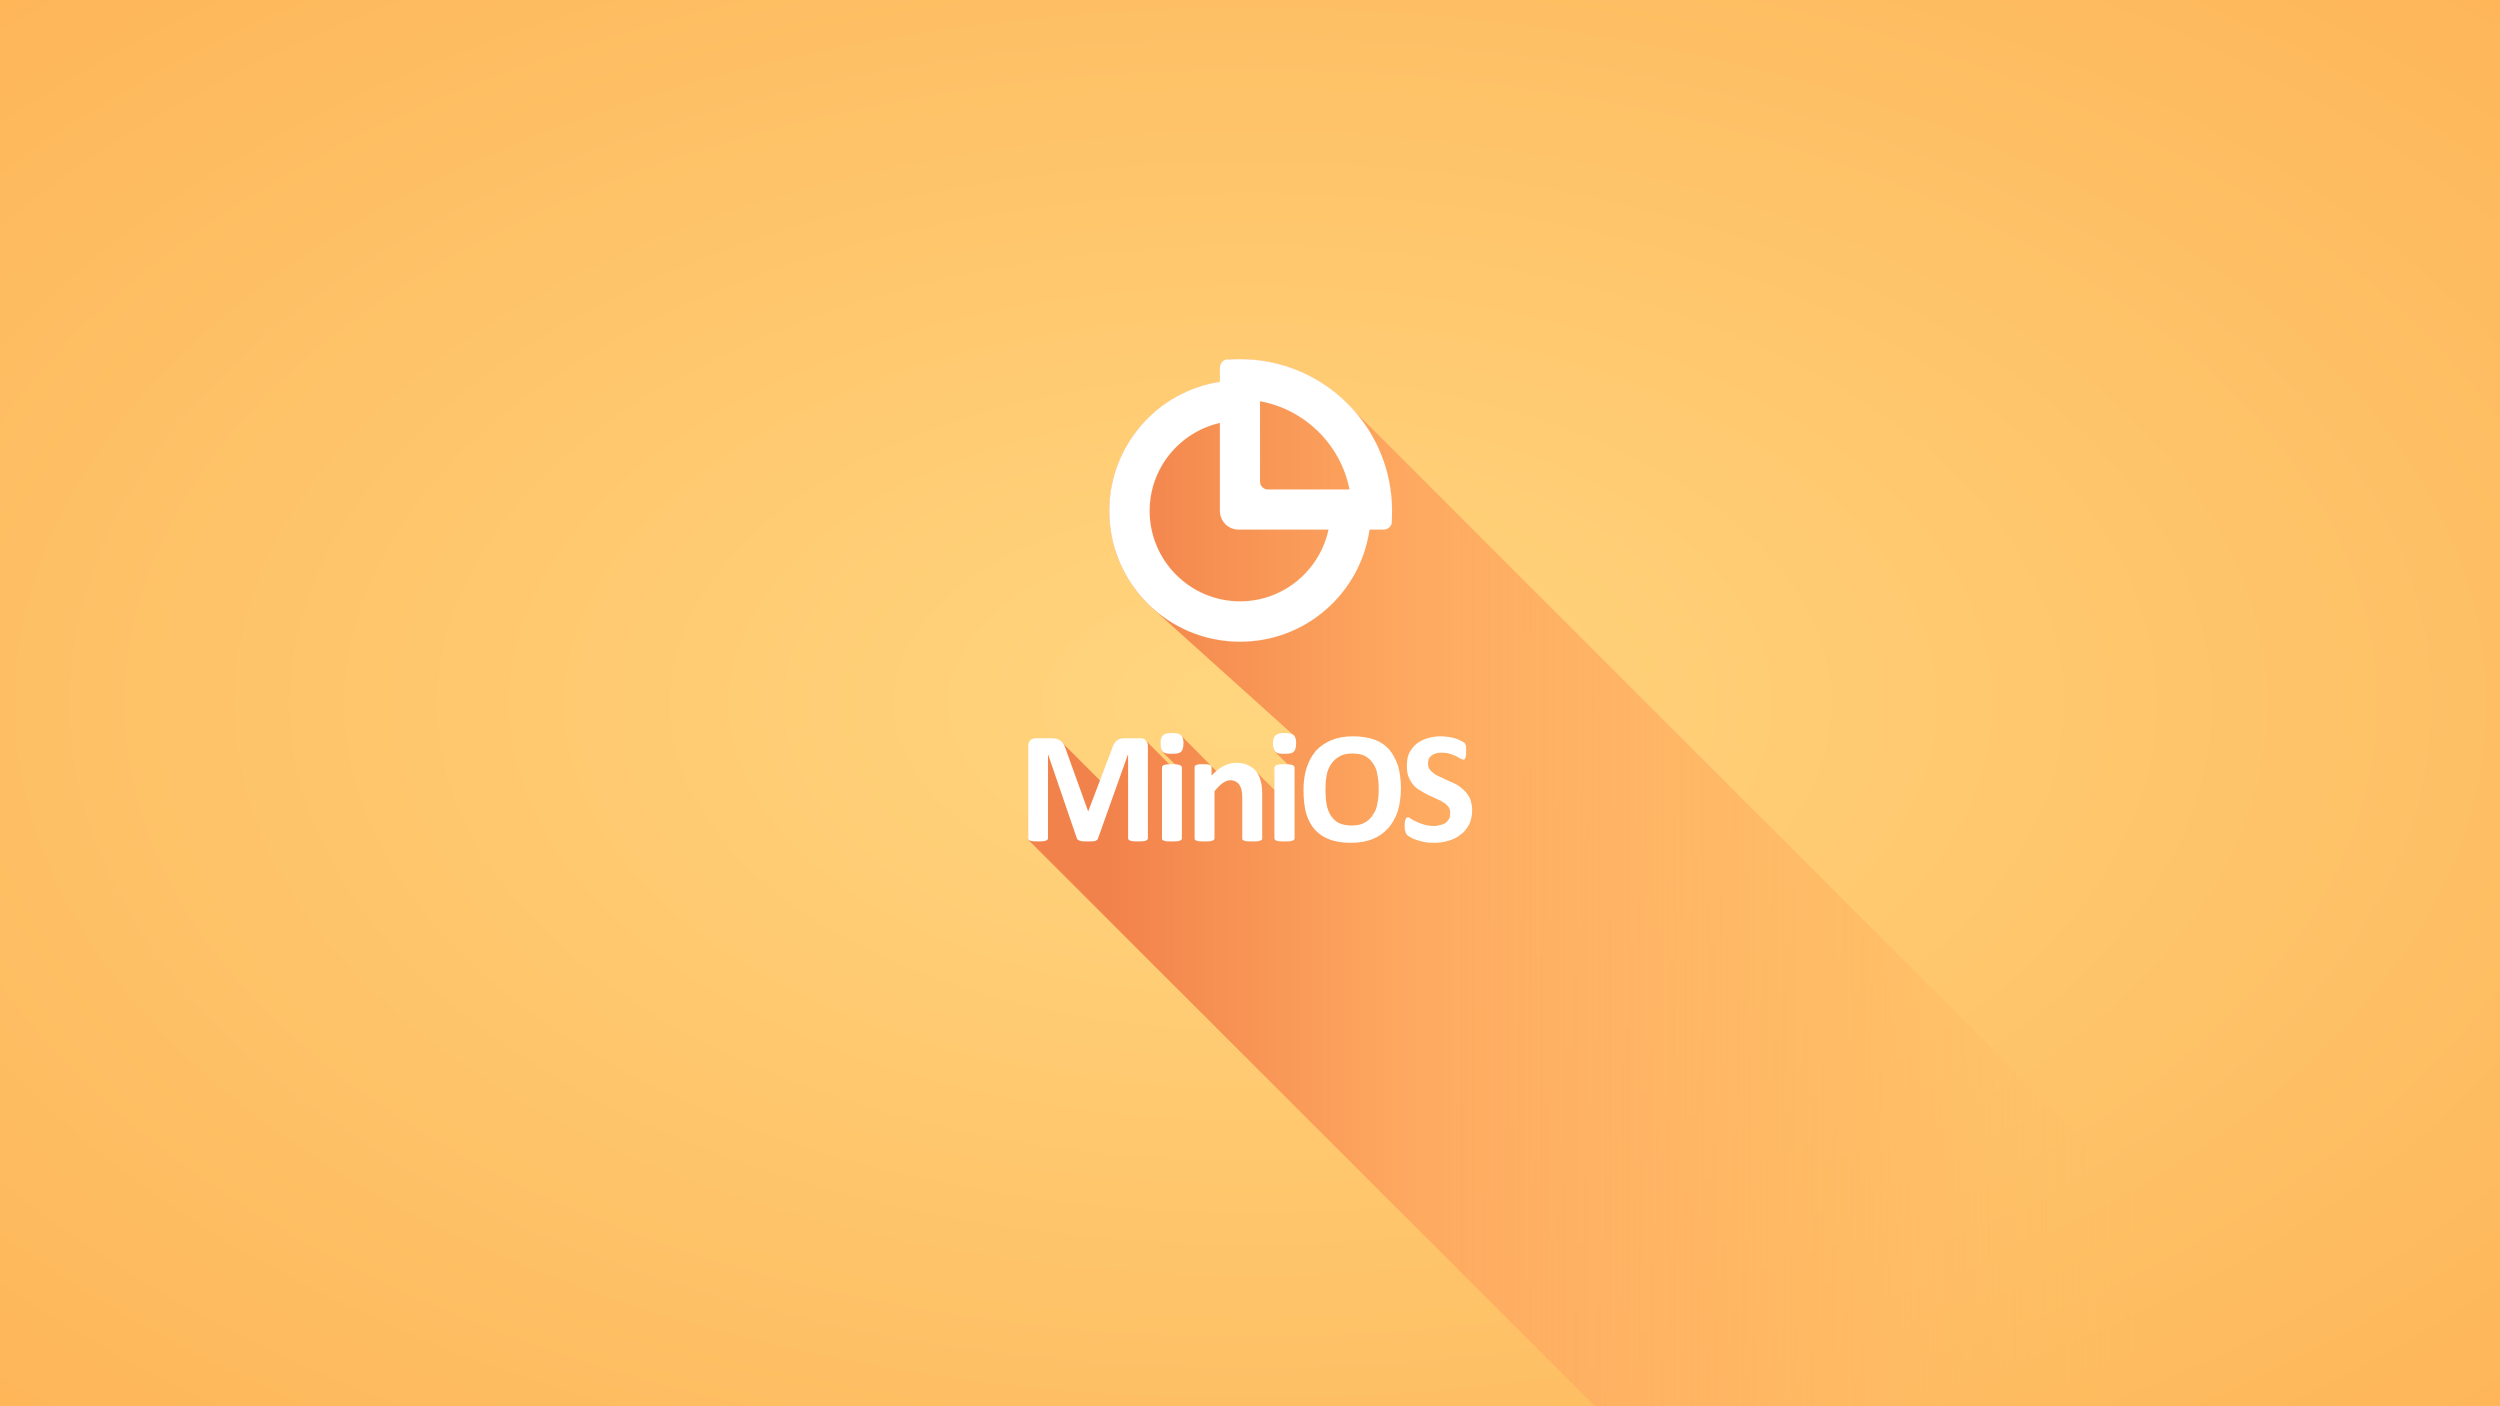 <?xml version="1.0" encoding="utf-8"?>
<!-- Generator: Adobe Illustrator 16.0.0, SVG Export Plug-In . SVG Version: 6.00 Build 0)  -->
<!DOCTYPE svg PUBLIC "-//W3C//DTD SVG 1.1//EN" "http://www.w3.org/Graphics/SVG/1.1/DTD/svg11.dtd">
<svg version="1.1" id="Layer_2" xmlns="http://www.w3.org/2000/svg" xmlns:xlink="http://www.w3.org/1999/xlink" x="0px" y="0px"
	 width="1920px" height="1080px" viewBox="0 0 1920 1080" enable-background="new 0 0 1920 1080" xml:space="preserve">
<rect x="0" y="0" width="1920" height="1080" fill="#333333" stroke="none"/>
<g id="Layer_1">
	
		<radialGradient id="SVGID_1_" cx="1180.328" cy="152.332" r="677.306" gradientTransform="matrix(2.835 0 0 1.595 -2385.758 297.058)" gradientUnits="userSpaceOnUse">
		<stop  offset="0" style="stop-color:#FFD67F"/>
		<stop  offset="0.725" style="stop-color:#FEB558"/>
		<stop  offset="1" style="stop-color:#F99034"/>
	</radialGradient>
	<rect fill="url(#SVGID_1_)" width="1920" height="1079.904"/>
	
		<linearGradient id="SVGID_2_" gradientUnits="userSpaceOnUse" x1="1141.558" y1="154.124" x2="1478.304" y2="154.124" gradientTransform="matrix(2.835 0 0 2.835 -2385.758 241.041)">
		<stop  offset="0" style="stop-color:#F2824B"/>
		<stop  offset="0.251" style="stop-color:#FEAA61"/>
		<stop  offset="0.611" style="stop-color:#FFB863;stop-opacity:0.695"/>
		<stop  offset="0.833" style="stop-color:#FFC064;stop-opacity:0"/>
		<stop  offset="1" style="stop-color:#FFC89C;stop-opacity:0"/>
	</linearGradient>
	<path fill="url(#SVGID_2_)" d="M1804.693,1079.904l-765.97-765.709l-3.954-4.058l-3.966-3.926l-4.368-3.607l-4.293-3.472
		l-4.599-3.327l-4.707-2.99l-4.996-2.841l-4.905-2.496l-5.188-2.332l-5.271-2.165l-5.546-1.803l-5.438-1.628l-5.701-1.255
		l-5.766-1.072l-5.828-0.687l-5.884-0.496l-5.94-0.101l-0.634,0.001l-0.69,0.003l-0.761,0.007l-0.635,0.008l-0.627,0.011
		l-0.623,0.012l-0.621,0.015l-0.615,0.016l-0.611,0.021l-0.605,0.021l-0.603,0.023l-0.595,0.026l-0.588,0.027l-0.582,0.029
		l-0.572,0.201l-0.565,0.049l-1.071,0.074l-1.041,0.224l-0.804,0.552l-0.929,0.675l-0.65,0.963l-0.543,1.052l-0.238,1.126
		l-0.26,1.182v11.1l-4.345,0.721l-4.489,1.046l-4.246,1.173l-4.384,1.299l-4.137,1.611l-4.075,1.731l-4.016,1.846l-3.792,2.147
		l-3.84,2.247l-3.614,2.38l-3.538,2.473l-3.456,2.758l-3.378,2.707l-3.29,3.098l-3.012,3.044l-2.922,3.301l-2.824,3.231
		l-2.537,3.483l-2.625,3.731l-2.333,3.661l-2.033,3.878l-2.113,3.799l-1.809,4.034l-1.693,4.096l-1.38,4.157l-1.449,4.4
		l-1.132,4.264l-0.813,4.505l-0.679,4.552l-0.544,4.591l-0.404,4.635l-0.071,4.671l0.087,5.001l0.451,5.138l0.617,5.092l0.975,4.849
		l1.119,4.979l1.307,4.727l1.447,4.658l1.965,4.589l1.924,4.342l2.252,4.414l2.387,4.16l2.706,4.071l2.645,3.979l3.145,3.864
		l3.077,3.609l3.375,3.487l3.486,3.359c162.266,145.896,108.979,98.236,109.207,98.29l-0.422-0.043l-0.183-0.322l-0.387-0.125
		l-0.404-0.115l-0.233-0.295l-0.443-0.098l-0.455-0.088l-0.285-0.077l-0.494-0.241l-0.51-0.078l-0.526-0.053l-0.543-0.037
		l-0.367-0.033l-0.771-0.023l-0.422-0.015l-0.787-0.005l-0.621,0.005l-0.6,0.015l-0.586,0.023l-0.566,0.033l-0.553,0.043
		l-0.529,0.049l-0.321,0.234l-0.498,0.091l-0.478,0.081l-0.457,0.09l-0.256,0.101l-0.426,0.296l-0.219,0.12l-0.388,0.125
		l-0.18,0.327l-0.354,0.144l-0.313,0.526l-0.432,0.58l-0.406,0.646l-0.178,0.703l-0.183,0.951l-0.243,0.825l-0.062,1.071
		l-0.021,1.133l0.021,1.099l0.055,1.045l0.105,0.79l0.313,0.929l0.17,0.682l0.402,0.624l0.248,0.564l0.475,0.512l9.738,9.548
		l-0.297-0.013l-0.305-0.017l-0.511-0.015l-0.528-0.008l-0.545-0.006l-0.563-0.006l-0.559,0.006l-0.543,0.006l-0.517,0.008
		l-0.336,0.015l-0.498,0.017l-0.479,0.032l-0.461,0.209l-0.256,0.025l-0.427,0.033l-0.264,0.038l-0.369,0.038l-0.205,0.04
		l-0.379,0.047l-0.252,0.046l-0.287,0.053l-0.151,0.055l-0.336,0.245l-0.134,0.062l-0.123,0.061l-0.303,0.064l-0.1,0.07
		l-0.086,0.238l-0.076,0.1l-0.064,0.076l-0.244,0.079l-0.055,0.081l-0.045,0.089l-0.035,0.276l-0.026,0.094l-0.019,0.092
		l-0.016,0.094l-0.002,0.291v16.869l-15.119-15.117l-0.662-0.651l-0.883-0.817l-0.726-0.596l-0.752-0.563l-0.976-0.348l-1.006-0.508
		l-0.325-0.346l-0.524-0.139l-0.533-0.128l-0.543-0.313l-0.553-0.11l-0.561-0.103l-0.571-0.283l-0.581-0.082l-0.587-0.071
		l-0.599-0.06l-0.607-0.055l-0.616-0.044l-0.626-0.032l-0.634-0.022l-0.646-0.017l-0.842-0.006l-0.615,0.008l-0.613,0.021
		l-0.612,0.033l-0.606,0.045l-0.608,0.059l-0.604,0.068l-0.604,0.084l-0.6,0.271l-0.598,0.122l-0.598,0.121l-0.593,0.328
		l-0.592,0.146l-0.589,0.157l-0.588,0.366l-0.586,0.183l-0.582,0.393l-0.598,0.21l-0.57,0.415l-0.602,0.252l-0.561,0.423
		l-0.603,0.453l-0.558,0.444l-0.589,0.303l-0.566,0.492l-0.576,0.502l-0.256,0.055l-27.093-27.285l-0.354-0.141l-0.181-0.322
		l-0.389-0.125l-0.216-0.115l-0.423-0.295l-0.44-0.098l-0.269-0.088l-0.475-0.077l-0.493-0.241l-0.51-0.078l-0.526-0.053
		l-0.354-0.037l-0.563-0.033l-0.578-0.023l-0.608-0.015l-0.6-0.005l-0.812,0.005l-0.602,0.015l-0.585,0.023l-0.566,0.033
		l-0.55,0.043l-0.34,0.049l-0.514,0.234l-0.497,0.091l-0.479,0.081l-0.312,0.09l-0.4,0.101l-0.427,0.296l-0.216,0.12l-0.39,0.125
		l-0.181,0.327l-0.355,0.144l-0.306,0.526l-0.437,0.58l-0.406,0.646l-0.178,0.703l-0.157,0.951l-0.271,0.825l-0.059,1.071
		l-0.021,1.133l0.02,1.099l0.058,1.045l0.249,0.79l0.172,0.929l0.171,0.682l0.399,0.624l0.251,0.564l0.472,0.512l9.738,9.548
		l-0.104-0.013l-0.497-0.017l-0.513-0.015l-0.529-0.008l-0.544-0.006l-0.561-0.006l-0.563,0.006l-0.539,0.006l-0.52,0.008
		l-18.434-18.561l-0.313-0.125l-0.15-0.119l-0.349-0.301l-0.174-0.104l-0.363-0.088l-0.192-0.082l-0.196-0.078l-0.394-0.255
		l-0.403-0.062l-0.224-0.052l-0.423-0.041l-0.241-0.032l-0.445-0.021l-0.454-0.014l-0.271-0.003h-10.901l-0.563,0.003l-0.555,0.014
		l-0.54,0.021l-0.532,0.034l-0.331,0.041l-0.504,0.056l-0.5,0.063l-0.484,0.266l-0.468,0.086l-0.272,0.098l-0.453,0.111
		l-0.444,0.315l-0.245,0.138l-0.426,0.153l-0.226,0.353l-0.405,0.176l-0.206,0.385l-0.393,0.203l-0.34,0.41l-0.232,0.231
		l-0.182,0.439l-0.367,0.45l-0.172,0.271l-0.355,0.481l-0.157,0.497l-0.156,0.513l-0.337,0.53l-0.146,0.545l-0.337,0.563
		l-0.141,0.448l-0.136,0.726l-0.324,0.612l-8.671,22.917l-29.678-29.676l-0.229-0.198l-0.429-0.379l-0.309-0.171l-0.398-0.353
		l-0.467-0.146l-0.48-0.133l-0.319-0.313l-0.482-0.106l-0.514-0.096l-0.525-0.087l-0.536-0.265l-0.554-0.063l-0.571-0.056
		l-0.589-0.041l-0.605-0.035l-0.622-0.021l-0.64-0.014l-0.655-0.003H796.02l-0.833,0.017l-0.618,0.049l-0.604,0.087l-0.57,0.312
		l-0.548,0.154l-0.338,0.189l-0.502,0.416l-0.479,0.453l-0.445,0.293l-0.231,0.516l-0.381,0.543l-0.155,0.576l-0.122,0.605
		l-0.269,0.64l-0.06,0.839l-0.016,0.719v70.367l0.002,0.101l0.011,0.286l0.018,0.1l0.023,0.093l0.203,0.092l0.054,0.096l0.05,0.272
		l0.054,0.087l0.063,0.077l0.075,0.075l434.432,434.24"/>
	<g>
		<path fill="#FFFFFF" d="M936.923,293.278c-47.991,7.254-84.974,48.941-84.974,99.085c0,55.559,44.884,100.44,100.438,100.44
			c50.599,0,92.454-37.371,99.385-86.113h10.857c3.332,0,6.252-2.731,6.228-5.578c0.141-2.486,0.223-5.513,0.223-8.75
			c0-64.269-52.25-116.501-116.692-116.501c-3.512,0-7.001,0.107-9.929,0.285c-2.806-0.029-5.536,2.701-5.536,6.017L936.923,293.278
			L936.923,293.278z M973.742,375.953c-3.332,0-6.063-2.729-6.063-5.875l-0.012-61.971c34.686,6.304,62.033,33.451,68.836,67.846
			H973.742z M936.923,392.363c0,7.95,6.378,14.328,14.328,14.328h69.085c-6.695,31.459-34.607,55.174-67.948,55.174
			c-38.333,0-69.499-31.168-69.499-69.502c0-32.971,23.145-60.612,54.034-67.594V392.363L936.923,392.363z M936.923,392.363V324.77
			V392.363z M936.923,293.278v-11.114V293.278z M936.923,392.363V324.77V392.363z M936.923,293.278v-11.114V293.278z"/>
		<path id="_1" fill="none" stroke="#FEFEFE" stroke-width="0.076" stroke-miterlimit="22.926" d="M936.923,293.278
			c-47.991,7.254-84.974,48.941-84.974,99.085c0,55.559,44.884,100.44,100.438,100.44c50.599,0,92.454-37.371,99.385-86.113h10.857
			c3.332,0,6.252-2.731,6.228-5.578c0.141-2.486,0.223-5.513,0.223-8.75c0-64.269-52.25-116.501-116.692-116.501
			c-3.512,0-7.001,0.107-9.929,0.285c-2.806-0.029-5.536,2.701-5.536,6.017 M973.742,375.953c-3.332,0-6.063-2.729-6.063-5.875
			l-0.012-61.971c34.686,6.304,62.037,33.451,68.836,67.846H973.742z M936.923,392.363c0,7.95,6.378,14.328,14.328,14.328h69.085
			c-6.695,31.459-34.607,55.174-67.948,55.174c-38.333,0-69.499-31.168-69.499-69.502c0-32.971,23.145-60.612,54.034-67.594
			 M936.923,392.363V324.77 M936.923,293.278v-11.114 M936.923,392.363V324.77 M936.923,293.278v-11.114"/>
	</g>
	<path fill="#FFFFFF" d="M881.585,643.741c0,0.302-0.069,0.711-0.415,1.125c-0.153,0.21-0.625,0.586-1.208,0.723
		c-0.582,0.295-1.305,0.43-2.345,0.512c-0.852,0.086-2.258,0.127-3.649,0.127c-1.566,0-2.771-0.041-3.62-0.127
		c-1.041-0.081-1.791-0.217-2.333-0.512c-0.588-0.137-1.04-0.513-1.211-0.723c-0.34-0.414-0.423-0.823-0.423-1.125v-64.37h-0.088
		l-22.952,64.332c-0.11,0.541-0.28,0.834-0.721,1.262c-0.444,0.431-0.957,0.612-1.578,0.919c-0.612,0.149-1.349,0.245-2.373,0.288
		c-0.851,0.043-2.032,0.056-3.524,0.056c-1.319,0-2.485-0.028-3.522-0.099c-1.041-0.069-1.777-0.18-2.387-0.523
		c-0.61-0.152-1.139-0.528-1.581-0.738c-0.237-0.414-0.596-0.863-0.68-1.163l-22.042-64.332h-0.084v64.37
		c0,0.302-0.068,0.711-0.411,1.125c-0.155,0.21-0.626,0.586-1.224,0.723c-0.609,0.295-1.332,0.431-2.357,0.513
		c-1.026,0.085-2.231,0.126-3.621,0.126c-1.566,0-2.773-0.041-3.644-0.126c-1.019-0.082-1.932-0.218-2.51-0.513
		c-0.586-0.137-0.867-0.513-1.211-0.723c-0.155-0.414-0.225-0.823-0.225-1.125v-70.367c0-2.162,0.556-3.794,1.677-4.921
		c1.067-0.934,2.486-1.484,4.304-1.484h10.486c1.833,0,3.496,0.099,4.963,0.308c1.293,0.398,2.458,0.928,3.494,1.593
		c0.836,0.665,1.778,1.677,2.403,2.843c0.626,1.166,1.206,2.513,1.72,4.229l16.965,47.063h0.169l17.752-46.804
		c0.539-1.738,1.123-3.254,1.734-4.434c0.625-1.169,1.305-2.188,2.248-2.872c0.749-0.68,1.803-1.222,2.938-1.62
		c1.151-0.209,2.432-0.308,4.008-0.308h10.712c1.123,0,2.135,0.099,2.856,0.291c0.724,0.375,1.553,0.843,1.889,1.406
		c0.54,0.563,0.985,1.199,1.165,1.923c0.373,0.721,0.457,1.72,0.457,2.785L881.585,643.741L881.585,643.741z M907.703,643.828
		c0,0.455-0.083,0.694-0.442,1.094c-0.152,0.213-0.626,0.571-1.222,0.71c-0.581,0.317-1.305,0.428-2.332,0.497
		c-0.849,0.069-2.26,0.099-3.646,0.099c-1.582,0-2.803-0.028-3.843-0.099c-0.834-0.069-1.749-0.18-2.33-0.497
		c-0.597-0.139-0.897-0.497-1.222-0.71c-0.167-0.398-0.251-0.639-0.251-1.094v-54.457c0-0.267,0.083-0.695,0.251-0.902
		c0.324-0.403,0.625-0.584,1.222-0.918c0.581-0.15,1.496-0.262,2.33-0.539c1.04-0.083,2.261-0.127,3.843-0.127
		c1.387,0,2.799,0.044,3.646,0.127c1.027,0.277,1.75,0.389,2.332,0.539c0.596,0.334,1.068,0.515,1.222,0.918
		c0.359,0.207,0.442,0.638,0.442,0.902V643.828z M908.923,570.756c0,3.23-0.61,5.246-1.844,6.594
		c-1.236,1.186-3.566,1.597-7.021,1.597c-3.467,0-5.813-0.398-6.991-1.547c-1.193-1.152-1.79-3.302-1.79-6.241
		c0-3.04,0.61-5.243,1.832-6.438c1.207-1.18,3.552-1.776,7.033-1.776c3.439,0,5.771,0.584,6.978,1.748
		C908.327,565.844,908.923,567.801,908.923,570.756L908.923,570.756z M969.357,643.828c0,0.455-0.084,0.694-0.252,1.094
		c-0.347,0.213-0.814,0.571-1.378,0.71c-0.592,0.317-1.311,0.428-2.364,0.497c-0.863,0.069-2.072,0.099-3.623,0.099
		c-1.594,0-2.814-0.028-3.867-0.099c-0.861-0.069-1.773-0.18-2.356-0.497c-0.557-0.139-0.851-0.497-1.195-0.71
		c-0.166-0.398-0.25-0.639-0.25-1.094v-30.976c0-2.733-0.318-4.896-0.583-6.285c-0.442-1.594-1.012-2.842-1.693-3.938
		c-0.72-1.106-1.705-1.854-2.855-2.457c-1.166-0.578-2.442-0.965-4.052-0.965c-1.886,0-3.967,0.857-5.882,2.203
		c-2.094,1.524-4.064,3.496-6.27,6.269v36.149c0,0.455-0.083,0.694-0.442,1.094c-0.153,0.213-0.625,0.571-1.221,0.71
		c-0.583,0.317-1.306,0.428-2.331,0.497c-0.847,0.069-2.26,0.099-3.648,0.099c-1.58,0-2.802-0.028-3.669-0.099
		c-1.006-0.069-1.919-0.18-2.354-0.497c-0.743-0.139-1.023-0.497-1.369-0.71c-0.168-0.398-0.25-0.639-0.25-1.094v-54.54
		c0-0.27,0.068-0.694,0.208-1.099c0.316-0.207,0.569-0.382,1.109-0.705c0.555-0.127,1.193-0.431,2.116-0.502
		c0.77-0.067,1.864-0.099,3.085-0.099c1.264,0,2.359,0.03,3.313,0.099c0.764,0.071,1.401,0.375,1.916,0.502
		c0.5,0.323,0.721,0.498,1.054,0.705c0.14,0.403,0.209,0.829,0.209,1.099v6.325c2.969-3.138,6.171-5.717,9.223-7.276
		c3.041-1.577,6.369-2.504,9.779-2.504c3.636,0,6.88,0.601,9.35,1.997c2.472,1.188,4.606,2.692,6.206,4.868
		c1.47,2.163,2.605,4.58,3.259,7.42c0.844,2.845,1.08,6.063,1.08,10.042v33.668H969.357z M994.227,643.828
		c0,0.455-0.084,0.694-0.442,1.094c-0.152,0.213-0.625,0.571-1.224,0.71c-0.582,0.317-1.305,0.428-2.33,0.497
		c-1.041,0.069-2.258,0.099-3.649,0.099c-1.578,0-2.803-0.028-3.838-0.099c-0.838-0.069-1.75-0.18-2.334-0.497
		c-0.597-0.139-1.049-0.497-1.217-0.71c-0.169-0.398-0.443-0.639-0.443-1.094v-54.457c0-0.267,0.275-0.695,0.443-0.902
		c0.168-0.403,0.62-0.584,1.217-0.918c0.584-0.15,1.496-0.262,2.334-0.539c1.035-0.083,2.26-0.127,3.838-0.127
		c1.393,0,2.608,0.044,3.649,0.127c1.025,0.277,1.748,0.389,2.33,0.539c0.599,0.334,1.07,0.515,1.224,0.918
		c0.358,0.207,0.442,0.638,0.442,0.902V643.828z M995.447,570.756c0,3.23-0.609,5.246-1.849,6.594
		c-1.233,1.186-3.563,1.597-7.02,1.597c-3.467,0-5.812-0.398-6.992-1.547c-1.188-1.152-1.979-3.302-1.979-6.241
		c0-3.04,0.803-5.243,2.024-6.438c1.207-1.18,3.551-1.776,7.031-1.776c3.44,0,5.771,0.584,6.977,1.748
		C994.848,565.844,995.447,567.801,995.447,570.756L995.447,570.756z M1075.91,605.476c0,6.492-0.926,12.334-2.404,17.519
		c-1.854,5.188-4.242,9.667-7.553,13.218c-3.295,3.567-7.113,6.368-11.818,8.213c-4.717,1.847-10.309,2.857-16.401,2.857
		c-6.154,0-11.539-0.739-16.128-2.389c-4.606-1.647-8.309-4.049-11.516-7.418c-2.994-3.164-5.297-7.508-6.891-12.443
		c-1.404-5.134-2.119-11.275-2.119-18.24c0-6.188,0.744-11.961,2.41-17.104c1.664-5.146,4.049-9.4,7.17-13.136
		c3.303-3.551,7.311-6.162,12.012-8.196c4.715-1.86,10.221-2.885,16.439-2.885c5.942,0,11.371,0.912,15.975,2.358
		c4.594,1.633,8.314,4.036,11.514,7.407c2.834,3.353,5.15,7.476,6.963,12.55C1074.994,592.711,1075.91,598.594,1075.91,605.476z
		 M1058.85,606.386c0-4.297-0.223-7.971-1.037-11.398c-0.438-3.429-1.557-6.338-3.37-8.724c-1.431-2.387-3.584-4.219-6.105-5.688
		c-2.514-1.263-5.84-1.898-9.678-1.898c-4.096,0-7.328,0.693-9.978,2.258c-2.541,1.373-4.746,3.48-6.412,5.911
		c-1.661,2.426-2.813,5.325-3.45,8.694c-0.642,3.387-0.863,6.881-0.863,10.516c0,4.229,0.223,8.17,0.848,11.625
		c0.625,3.45,1.748,6.378,3.357,8.792c1.604,2.405,3.59,4.412,6.27,5.658c2.513,1.236,5.854,1.861,9.693,1.861
		c4.063,0,7.438-0.68,10.002-2.244c2.541-1.362,4.744-3.442,6.217-5.926c1.855-2.456,3.006-5.387,3.455-8.781
		C1058.627,613.646,1058.85,610.093,1058.85,606.386z M1130.627,622.229c0,4.135-0.895,7.711-2.316,10.974
		c-1.809,3.051-3.592,5.754-6.514,7.739c-2.557,2.164-5.768,3.772-9.297,4.703c-3.521,1.096-7.213,1.636-11.068,1.636
		c-2.983,0-5.436-0.154-7.781-0.653c-2.334-0.499-4.479-1.051-6.063-1.677c-1.965-0.608-3.359-1.248-4.547-2.072
		c-1.197-0.702-2.154-1.311-2.512-1.851c-0.732-0.56-0.986-1.266-1.138-2.316c-0.543-0.862-0.608-2.387-0.608-4.222
		c0-1.233,0.028-2.315,0.086-3.251c0.061-0.785,0.522-1.436,0.646-1.991c0.125-0.54,0.291-0.982,0.486-1.136
		c0.598-0.153,0.832-0.414,1.109-0.414c0.766,0,1.688,0.414,2.387,1.066c1.08,0.636,2.359,1.522,4.215,2.258
		c1.477,0.748,3.553,1.621,5.838,2.262c2.277,0.654,4.801,1.071,7.947,1.071c1.697,0,3.639-0.35,5.057-0.849
		c1.814-0.323,3.074-1.134,4.187-1.898c0.744-0.768,1.651-1.849,2.43-3.068c0.377-1.236,0.566-2.733,0.566-4.339
		c0-1.774-0.314-3.194-1.361-4.618c-1.035-1.252-2.27-2.389-3.717-3.253c-1.433-1.049-3.396-2.063-5.506-2.838
		c-1.709-0.974-3.854-1.777-6.045-2.818c-2.189-1.037-4.345-2.161-6.05-3.381c-2.108-1.209-4.075-2.584-5.506-4.317
		c-1.446-1.73-2.682-3.867-3.721-6.228c-1.035-2.344-1.357-5.199-1.357-8.559c0-3.676,0.474-7.062,1.787-9.943
		c1.658-2.873,3.361-5.229,5.72-7.075c2.37-1.847,5.391-3.37,8.329-4.189c3.312-1.013,6.763-1.51,10.337-1.51
		c2.012,0,4.036,0.29,5.676,0.483c2.026,0.215,3.578,0.639,5.434,1.15c1.478,0.528,2.822,1.084,4.06,1.679
		c1.219,0.607,2.162,1.14,2.823,1.605c0.269,0.27,0.447,0.695,0.546,0.88c0.098,0.385,0.18,0.635,0.625,1.147
		c0.079,0.5,0.118,1.082,0.145,1.764c0.033,0.857,0.043,1.638,0.043,2.732c0,1.162-0.01,2.197-0.053,2.953
		c-0.045,0.738-0.115,1.377-0.596,2.104c-0.095,0.368-0.234,0.824-0.404,0.979c-0.178,0.358-0.803,0.44-1.107,0.44
		c-0.297,0-1.152-0.196-2.191-0.766c-1.038-0.565-2.233-1.348-3.565-2.02c-1.349-0.641-3.217-1.234-4.854-1.793
		c-2.026-0.566-4.157-0.746-6.434-0.746c-1.557,0-2.961,0.139-4.268,0.621c-1.59,0.47-2.689,1.069-3.287,1.764
		c-0.967,0.693-1.795,1.678-2.074,2.771c-0.293,1.078-0.43,2.042-0.43,3.211c0,1.745,0.315,3.341,1.342,4.574
		c1.025,1.414,2.277,2.4,3.736,3.452c1.463,1.04,3.45,1.859,5.588,2.829c1.737,0.951,3.896,1.791,6.088,2.815
		c2.192,0.849,4.356,1.974,6.477,3.191c1.754,1.412,3.729,2.787,5.193,4.521c1.822,1.734,3.076,3.846,4.109,6.199
		C1129.922,616.348,1130.627,618.96,1130.627,622.229L1130.627,622.229z"/>
</g>
</svg>
